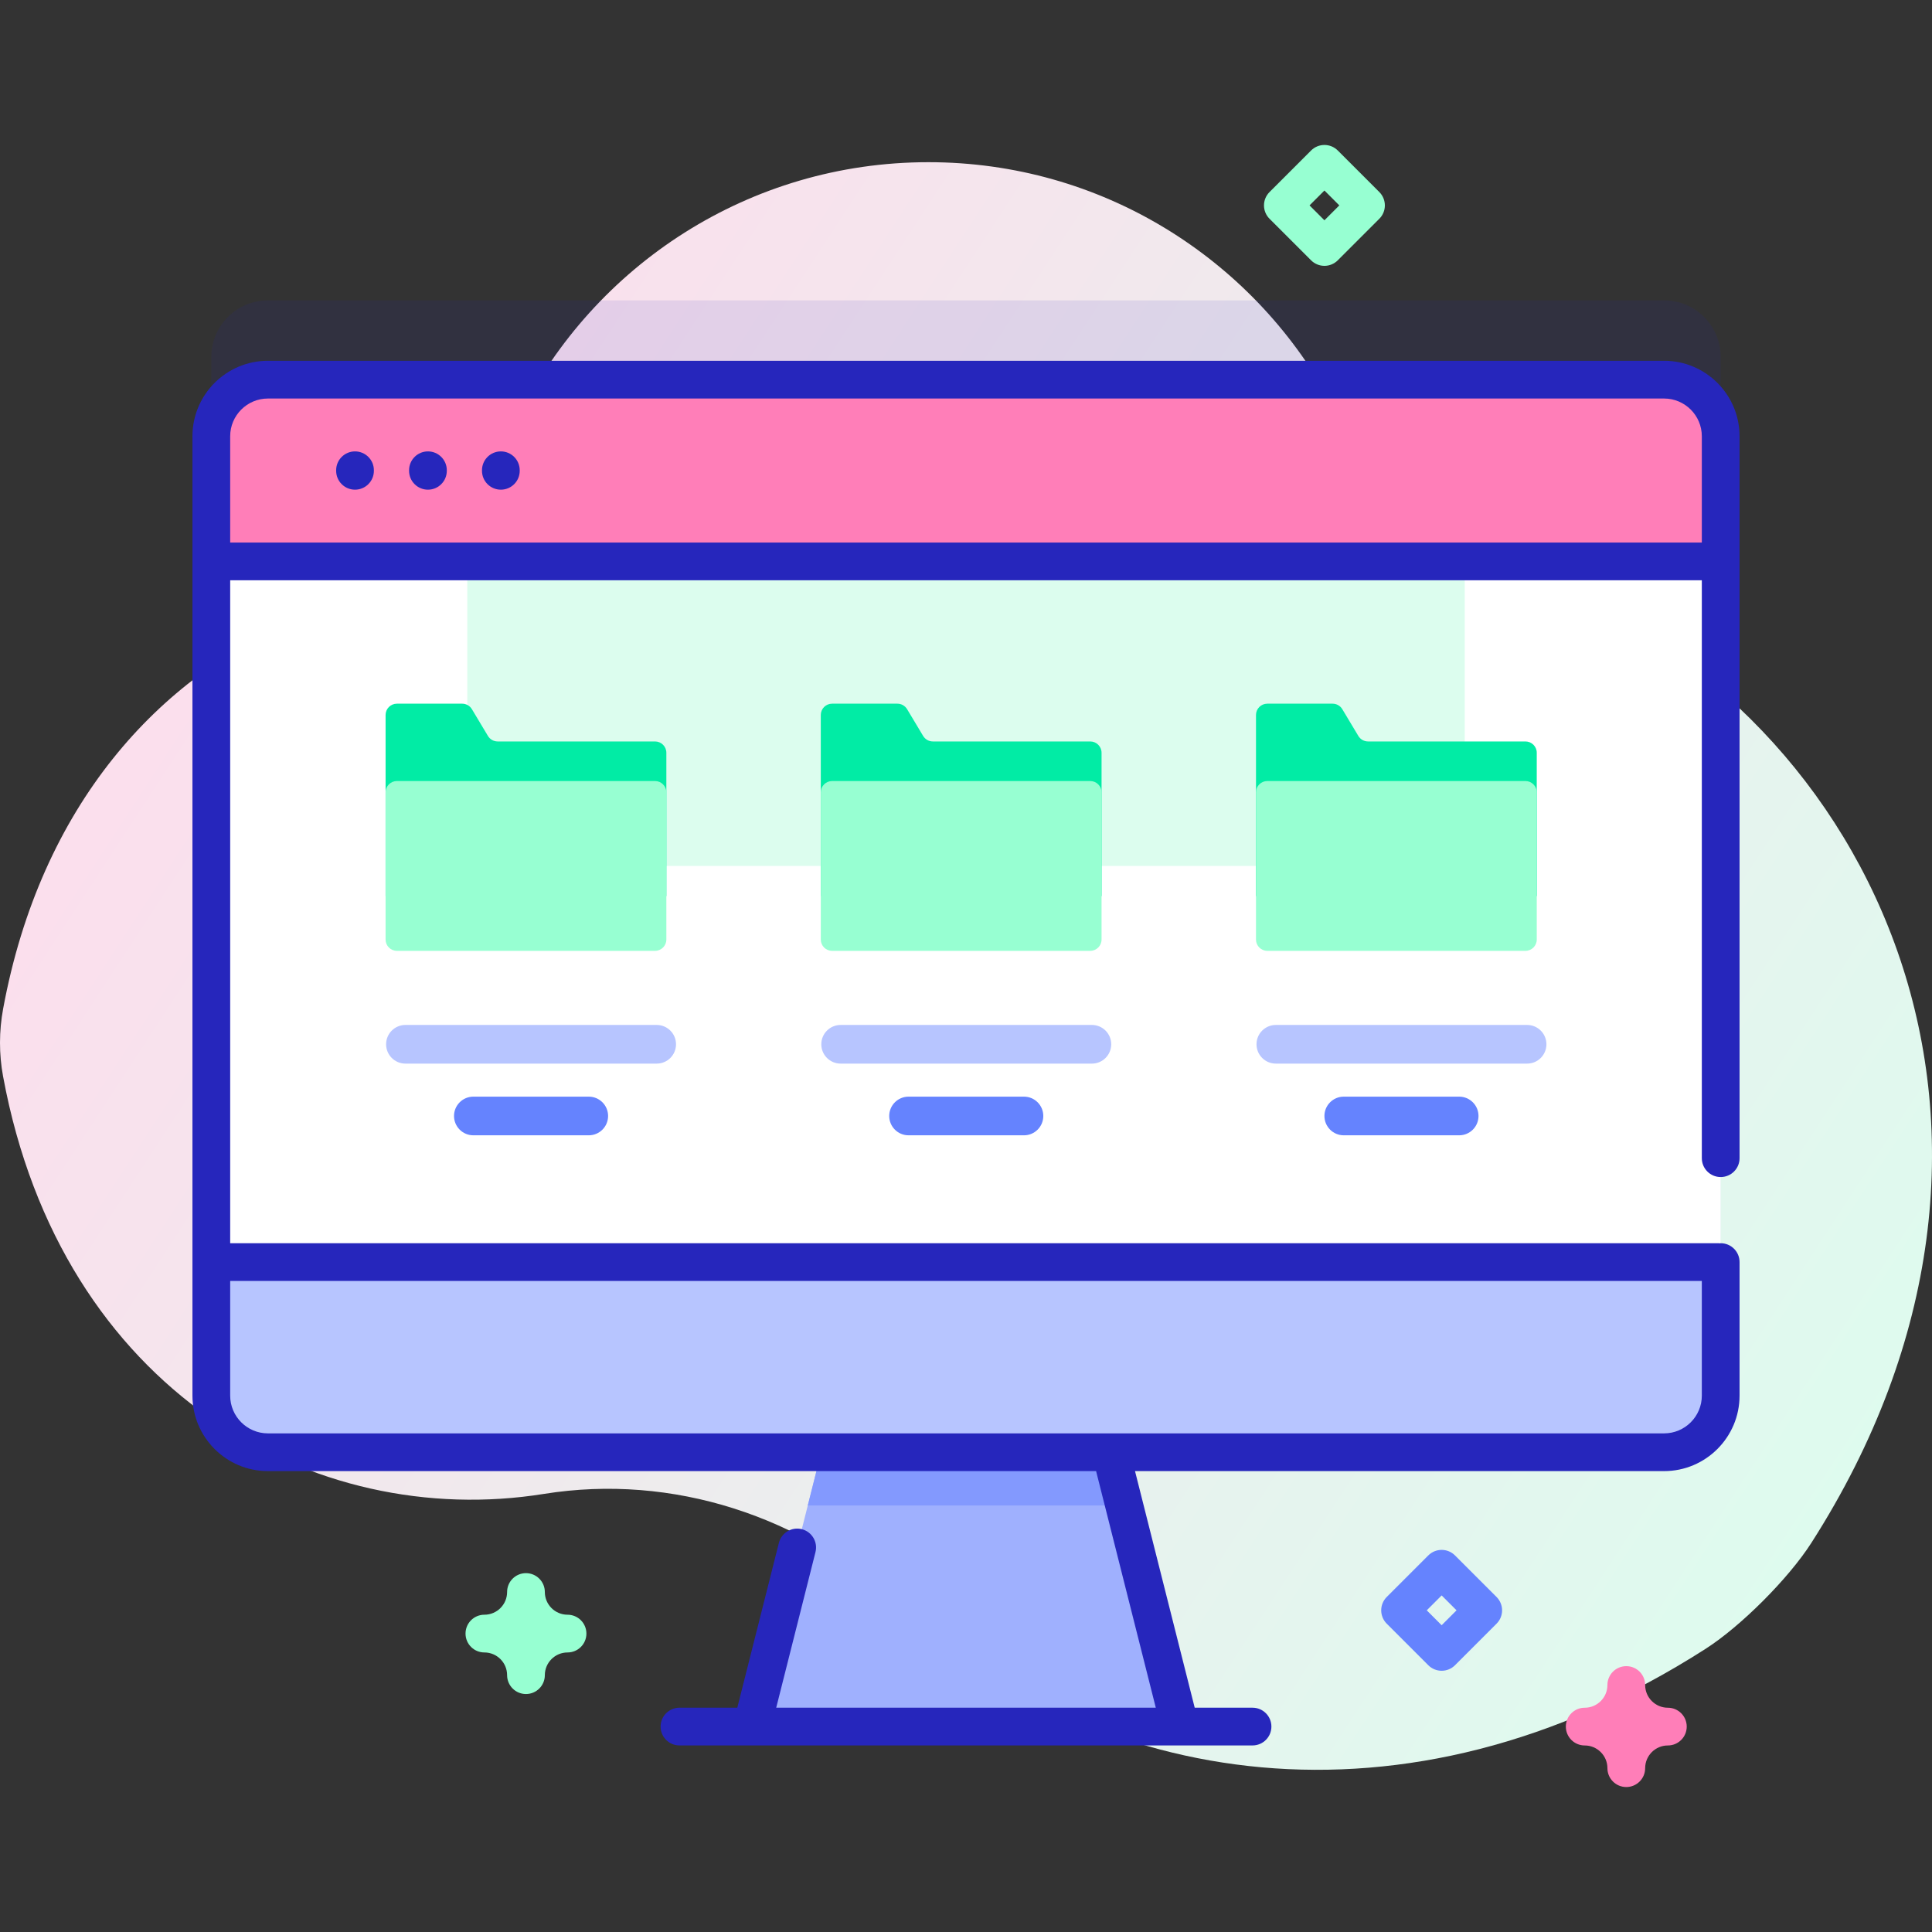 <svg id="Capa_1" enable-background="new 0 0 512 512" height="512" viewBox="0 0 512 512" width="512" xmlns="http://www.w3.org/2000/svg" xmlns:xlink="http://www.w3.org/1999/xlink"><rect x="0" y="0" width="512" height="512" fill="#333333" stroke="none"/><linearGradient id="SVGID_1_" gradientUnits="userSpaceOnUse" x1="13.415" x2="509.034" y1="107.795" y2="431.665"><stop offset="0" stop-color="#ffdbed"/><stop offset="1" stop-color="#dcfdee"/></linearGradient><g><path d="m408.229 154.261c-23.697-9.236-43.717-26.089-55.961-48.381-20.59-37.487-60.43-62.898-106.221-62.898-47.53 0-88.646 27.377-108.477 67.219-12.146 24.401-32.814 43.56-58.09 53.761-37.349 15.074-68.703 49.524-78.653 103.382-1.092 5.91-1.108 11.986-.016 17.896 15.448 83.572 82.399 120.435 143.334 110.66 34.126-5.474 68.672 5.909 93.967 29.462 51.434 47.892 133.884 62.907 213.923 11.57 9.377-6.014 21.957-18.634 27.966-28.015 68.966-107.67 17.879-219.713-71.772-254.656z" fill="url(#SVGID_1_)"/><path d="m456.001 94.609v254.25c0 8.28-6.72 15-15 15h-370c-8.28 0-15-6.72-15-15v-254.25c0-8.28 6.72-15 15-15h370c8.28 0 15 6.72 15 15z" fill="#2626bc" opacity=".1"/><path d="m382.051 442.771c-1.326 0-2.598-.527-3.535-1.464l-11.018-11.018c-1.953-1.953-1.953-5.119 0-7.071l11.018-11.018c.938-.938 2.209-1.464 3.535-1.464s2.598.527 3.535 1.464l11.019 11.018c.938.938 1.465 2.209 1.465 3.536s-.526 2.598-1.465 3.536l-11.019 11.018c-.938.936-2.209 1.463-3.535 1.463zm-3.946-16.018 3.946 3.947 3.947-3.947-3.947-3.947z" fill="#6583fe"/><path d="m139.387 448.935c-2.761 0-5-2.239-5-5 0-3.318-2.7-6.018-6.018-6.018-2.761 0-5-2.239-5-5s2.239-5 5-5c3.318 0 6.018-2.7 6.018-6.018 0-2.761 2.239-5 5-5s5 2.239 5 5c0 3.318 2.7 6.018 6.018 6.018 2.761 0 5 2.239 5 5s-2.239 5-5 5c-3.318 0-6.018 2.7-6.018 6.018 0 2.762-2.239 5-5 5z" fill="#97ffd2"/><path d="m430.983 473.583c-2.762 0-5-2.239-5-5 0-3.318-2.7-6.018-6.019-6.018-2.762 0-5-2.239-5-5s2.238-5 5-5c3.318 0 6.019-2.7 6.019-6.018 0-2.761 2.238-5 5-5s5 2.239 5 5c0 3.318 2.699 6.018 6.018 6.018 2.762 0 5 2.239 5 5s-2.238 5-5 5c-3.318 0-6.018 2.7-6.018 6.018 0 2.761-2.238 5-5 5z" fill="#ff7eb8"/><path d="m312.711 457.565h-113.421l14.782-58.602 7.9-31.302h68.057l7.9 31.302z" fill="#9fb0fe"/><path d="m297.929 398.963h-83.857l7.9-31.302h68.057z" fill="#8399fe"/><path d="m456.001 115.612v254.25c0 8.28-6.72 15-15 15h-370c-8.28 0-15-6.72-15-15v-254.25c0-8.28 6.72-15 15-15h370c8.28 0 15 6.72 15 15z" fill="#fff"/><path d="m123.831 100.612h264.34v128.871h-264.34z" fill="#dcfdee"/><path d="m456.001 148.784v-33.171c0-8.284-6.716-15-15-15h-370c-8.284 0-15 6.716-15 15v33.171z" fill="#ff7eb8"/><path d="m56.001 334.469v35.39c0 8.284 6.716 15 15 15h370c8.284 0 15-6.716 15-15v-35.39z" fill="#b7c5ff"/><g fill="#2626bc"><path d="m94.083 119.625c-2.761 0-5 2.239-5 5v.145c0 2.761 2.239 5 5 5s5-2.239 5-5v-.145c0-2.761-2.239-5-5-5z"/><path d="m113.408 119.625c-2.761 0-5 2.239-5 5v.145c0 2.761 2.239 5 5 5s5-2.239 5-5v-.145c0-2.761-2.239-5-5-5z"/><path d="m132.732 119.625c-2.761 0-5 2.239-5 5v.145c0 2.761 2.239 5 5 5s5-2.239 5-5v-.145c0-2.761-2.238-5-5-5z"/><path d="m441.001 95.612h-370c-11.028 0-20 8.972-20 20v254.247c0 11.028 8.972 20 20 20h219.475l15.821 62.701h-100.592l10.406-41.239c.675-2.677-.947-5.396-3.625-6.071-2.677-.675-5.396.947-6.071 3.625l-11.023 43.685h-15.325c-2.761 0-5 2.239-5 5s2.239 5 5 5h19.22 113.428 19.22c2.762 0 5-2.239 5-5s-2.238-5-5-5h-15.325l-15.821-62.701h140.212c11.028 0 20-8.972 20-20v-35.39c0-2.761-2.238-5-5-5-.095 0-.183.023-.276.028-.093-.005-.182-.028-.276-.028h-394.448v-175.685h390v153.146c0 2.761 2.238 5 5 5s5-2.239 5-5v-191.318c0-11.028-8.972-20-20-20zm10 243.857v30.39c0 5.514-4.486 10-10 10h-370c-5.514 0-10-4.486-10-10v-30.39zm-390-195.685v-28.171c0-5.514 4.486-10 10-10h370c5.514 0 10 4.486 10 10v28.171z"/></g><path d="m129.31 195.035-4.253-7.094c-.542-.904-1.519-1.458-2.573-1.458h-17.301c-1.657 0-3 1.343-3 3v48h74.407v-37.991c0-1.657-1.343-3-3-3h-41.707c-1.054 0-2.031-.553-2.573-1.457z" fill="#01eca5"/><path d="m173.59 251.983h-68.407c-1.657 0-3-1.343-3-3v-39c0-1.657 1.343-3 3-3h68.407c1.657 0 3 1.343 3 3v39c0 1.657-1.343 3-3 3z" fill="#97ffd2"/><path d="m174.029 281.868h-66.586c-2.829 0-5.123-2.294-5.123-5.123s2.293-5.123 5.123-5.123h66.586c2.829 0 5.123 2.294 5.123 5.123s-2.293 5.123-5.123 5.123z" fill="#b7c5ff"/><path d="m156.029 300.868h-30.586c-2.829 0-5.123-2.294-5.123-5.123s2.293-5.123 5.123-5.123h30.586c2.829 0 5.123 2.294 5.123 5.123s-2.293 5.123-5.123 5.123z" fill="#6583fe"/><path d="m244.643 195.035-4.253-7.094c-.542-.904-1.519-1.458-2.573-1.458h-17.301c-1.657 0-3 1.343-3 3v48h74.407v-37.991c0-1.657-1.343-3-3-3h-41.707c-1.054 0-2.031-.553-2.573-1.457z" fill="#01eca5"/><path d="m288.924 251.983h-68.407c-1.657 0-3-1.343-3-3v-39c0-1.657 1.343-3 3-3h68.407c1.657 0 3 1.343 3 3v39c0 1.657-1.343 3-3 3z" fill="#97ffd2"/><path d="m289.362 281.868h-66.586c-2.829 0-5.123-2.294-5.123-5.123s2.293-5.123 5.123-5.123h66.586c2.829 0 5.123 2.294 5.123 5.123s-2.293 5.123-5.123 5.123z" fill="#b7c5ff"/><path d="m271.362 300.868h-30.586c-2.829 0-5.123-2.294-5.123-5.123s2.293-5.123 5.123-5.123h30.586c2.829 0 5.123 2.294 5.123 5.123s-2.293 5.123-5.123 5.123z" fill="#6583fe"/><path d="m359.977 195.035-4.253-7.094c-.542-.904-1.519-1.458-2.573-1.458h-17.301c-1.657 0-3 1.343-3 3v48h74.407v-37.991c0-1.657-1.343-3-3-3h-41.707c-1.055 0-2.031-.553-2.573-1.457z" fill="#01eca5"/><path d="m404.257 251.983h-68.407c-1.657 0-3-1.343-3-3v-39c0-1.657 1.343-3 3-3h68.407c1.657 0 3 1.343 3 3v39c0 1.657-1.343 3-3 3z" fill="#97ffd2"/><path d="m404.696 281.868h-66.586c-2.829 0-5.123-2.294-5.123-5.123s2.293-5.123 5.123-5.123h66.586c2.829 0 5.123 2.294 5.123 5.123s-2.294 5.123-5.123 5.123z" fill="#b7c5ff"/><path d="m386.696 300.868h-30.586c-2.829 0-5.123-2.294-5.123-5.123s2.293-5.123 5.123-5.123h30.586c2.829 0 5.123 2.294 5.123 5.123s-2.294 5.123-5.123 5.123z" fill="#6583fe"/><path d="m350.987 70.452c-1.326 0-2.598-.527-3.535-1.464l-11.018-11.018c-1.953-1.953-1.953-5.119 0-7.071l11.018-11.018c1.951-1.952 5.119-1.952 7.07 0l11.018 11.018c1.953 1.953 1.953 5.119 0 7.071l-11.018 11.018c-.937.937-2.208 1.464-3.535 1.464zm-3.946-16.019 3.946 3.947 3.946-3.947-3.946-3.946z" fill="#97ffd2"/></g></svg>